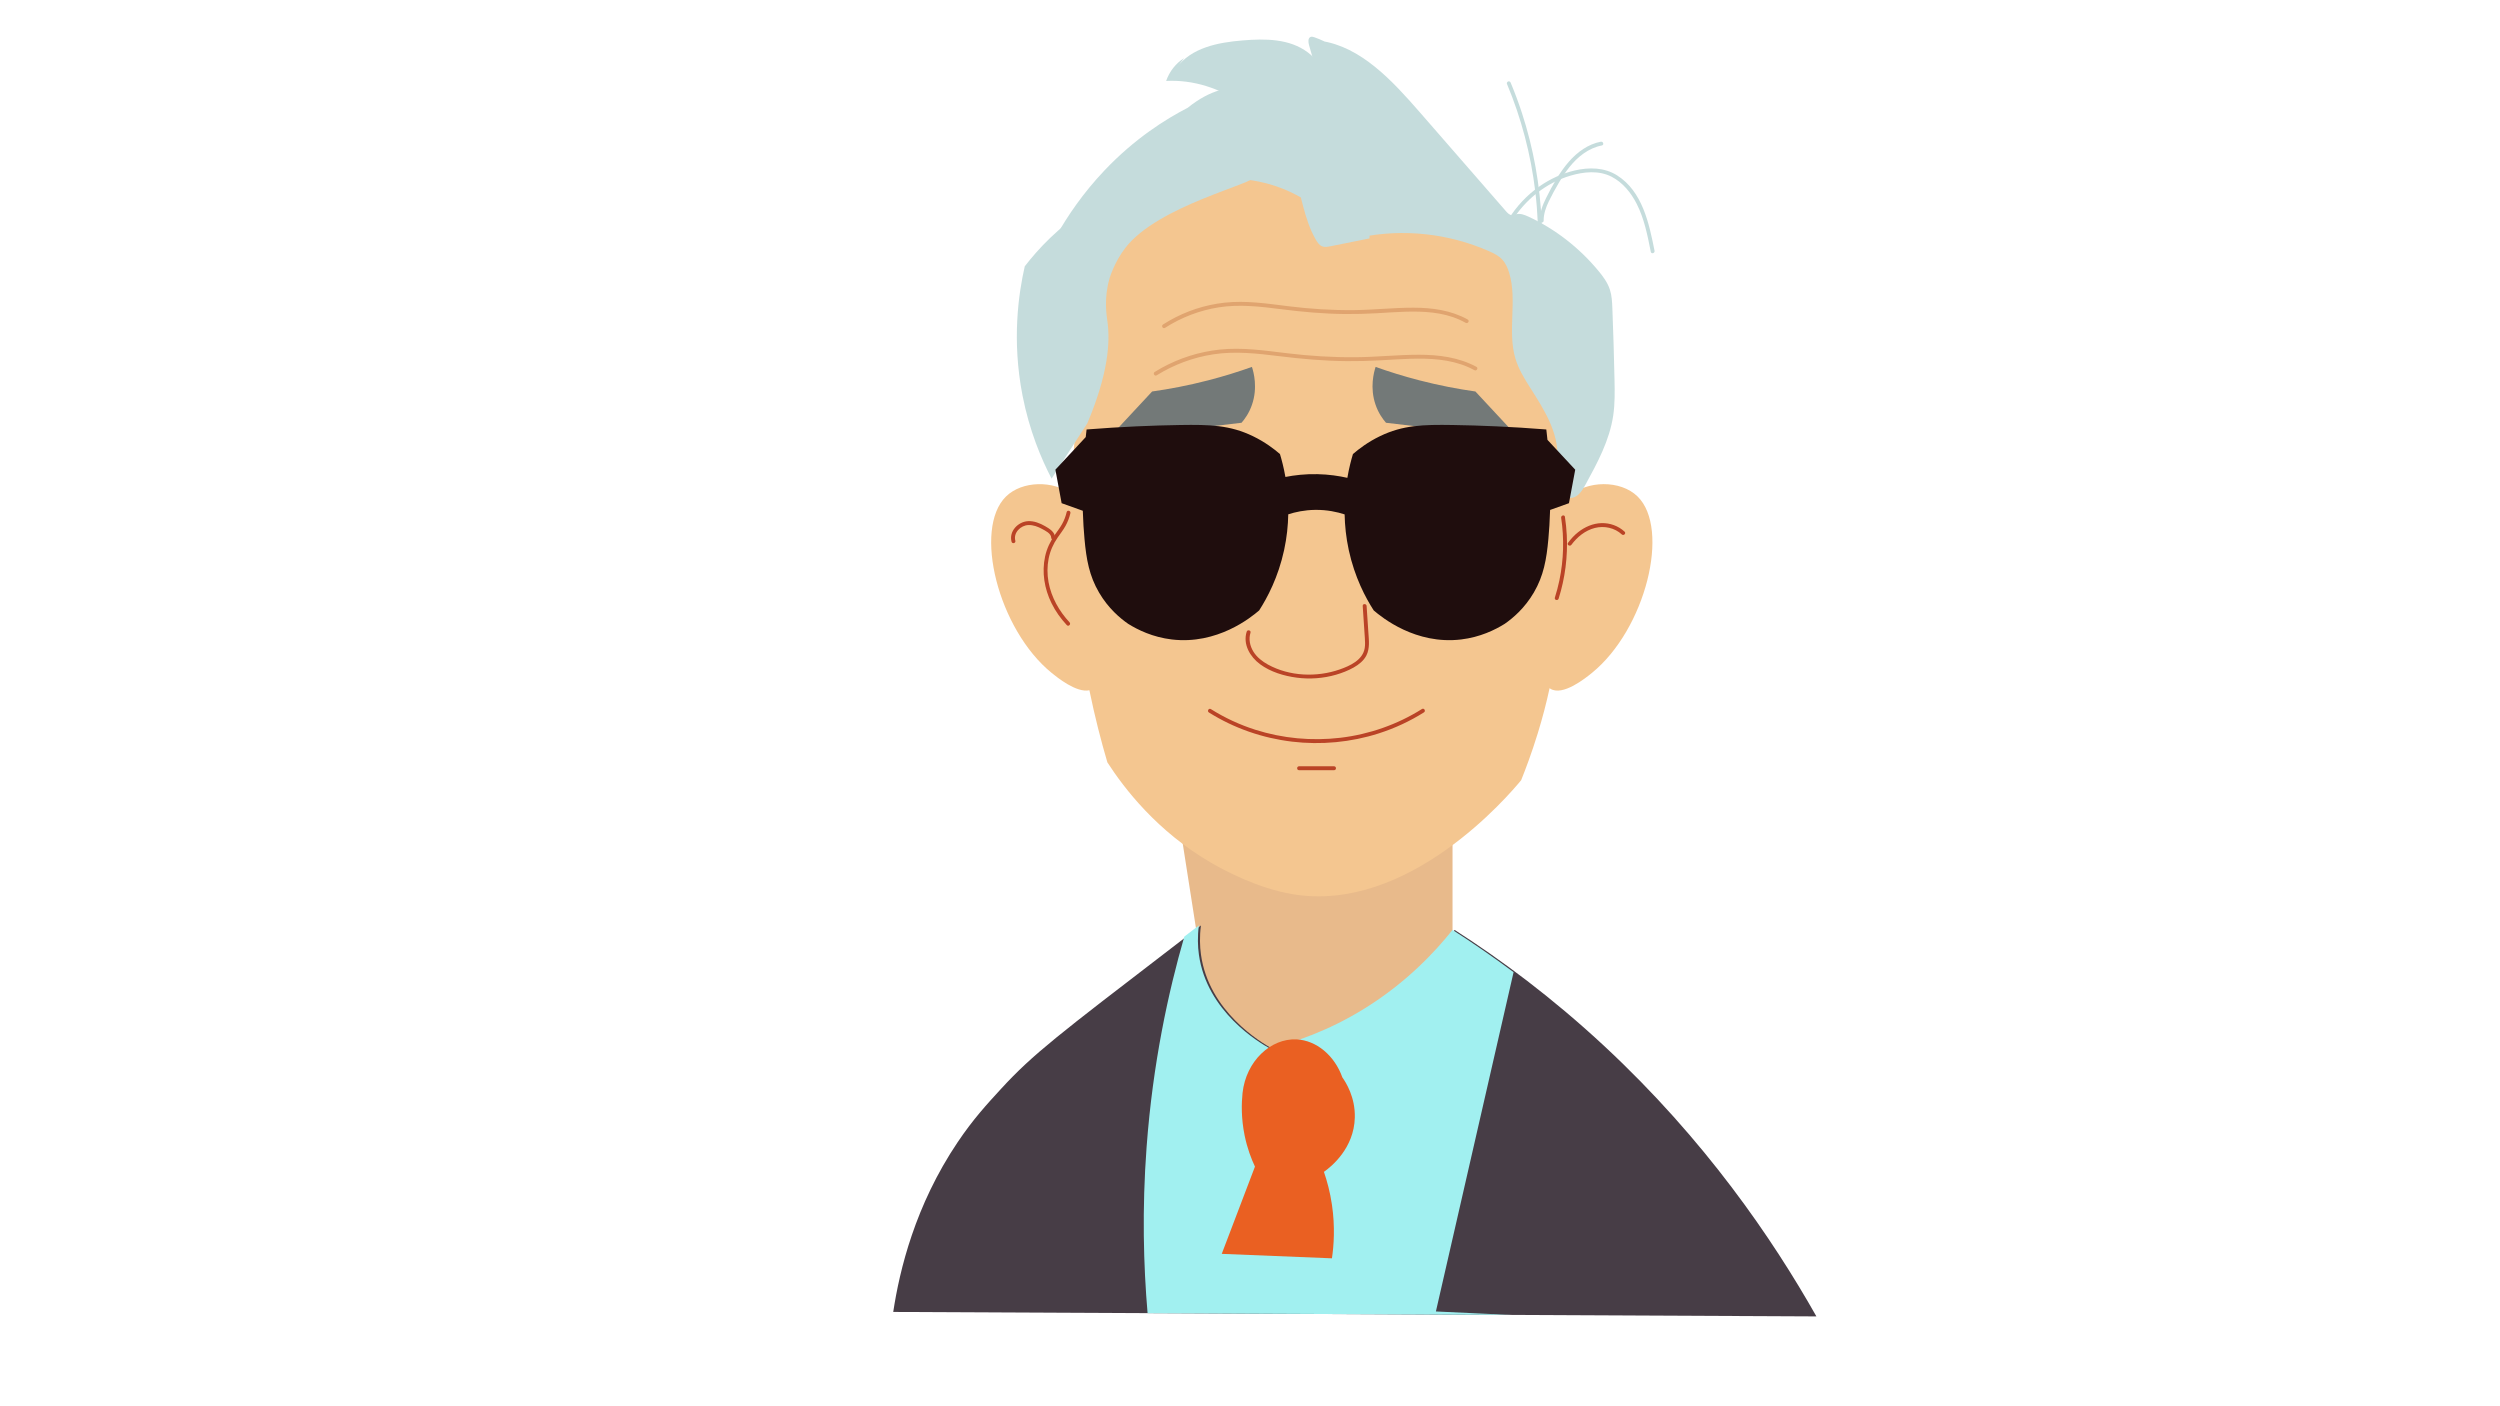 <?xml version="1.0" encoding="utf-8"?>
<!-- Generator: Adobe Illustrator 23.0.5, SVG Export Plug-In . SVG Version: 6.00 Build 0)  -->
<svg version="1.1" id="圖層_1" xmlns="http://www.w3.org/2000/svg" xmlns:xlink="http://www.w3.org/1999/xlink" x="0px" y="0px"
	 viewBox="0 0 1920 1080" style="enable-background:new 0 0 1920 1080;" xml:space="preserve">
<style type="text/css">
	.st0{fill:#E8BA8B;}
	.st1{fill:#F4C690;}
	.st2{fill:#737978;}
	.st3{fill:#BA4326;}
	.st4{fill:#E0A46F;}
	.st5{fill:#C5DCDC;}
	.st6{fill:#1F0D0D;}
	.st7{fill:#473D46;}
	.st8{fill:#A1F0F0;}
	.st9{fill:#EA6022;}
</style>
<path class="st0" d="M1115.55,832.56c-59.62-1.14-119.23-2.29-178.85-3.43c-10.11-64.63-20.23-129.26-30.34-193.88
	c69.73,0,139.46,0,209.19,0V832.56z"/>
<path class="st1" d="M1257.67,381.31c-13.13-12.87-39-12.42-52.7,0c-1.06,0.96-1.98,1.94-2.79,2.97
	c0.47-45.77-0.56-101.67-5.19-165.97c-11.79-12.9-89.51-95.18-204.4-85.79c-70.39,5.76-119.21,43.02-138.93,60.05
	c-13.61,43.63-28.85,108.05-30.61,186.91c-14.12-10.58-37.99-10.37-50.44,1.83c-25.33,24.82-6.16,102.04,35.13,135.55
	c4.09,3.32,19.04,15.45,28.91,13.26c4.21,20.51,9,39.05,13.81,55.37c13,20.08,38.18,53.07,79.84,77.21
	c9.32,5.4,35.15,19.44,62.28,24.02c89.14,15.05,166.55-76.44,175.65-87.5c3.37-8.35,8.06-20.73,12.77-36.03
	c3.64-11.83,6.62-23.28,9.09-34.68c0.16,0.12,0.32,0.25,0.49,0.36c9.5,6.2,27.4-8.33,31.94-12.01
	C1263.83,483.35,1283,406.13,1257.67,381.31z"/>
<path class="st2" d="M1166.65,336.7c-34.07-4-68.13-8.01-102.2-12.01c-2.47-2.83-5.77-7.36-7.98-13.73
	c-4.62-13.29-1.29-25.22,0-29.17c10.27,3.66,21.47,7.17,33.53,10.29c15.41,3.99,29.88,6.72,43.11,8.58
	C1144.3,312.68,1155.47,324.69,1166.65,336.7z"/>
<path class="st2" d="M851.3,336.7c34.07-4,68.13-8.01,102.2-12.01c2.47-2.83,5.77-7.36,7.98-13.73c4.62-13.29,1.29-25.22,0-29.17
	c-10.27,3.66-21.47,7.17-33.53,10.29c-15.41,3.99-29.88,6.72-43.11,8.58C873.65,312.68,862.48,324.69,851.3,336.7z"/>
<g>
	<g>
		<path class="st3" d="M957.46,485.12c-3.09,9.73,2.61,19.35,10.29,25.01c8.04,5.93,18.35,9.02,28.15,10.31
			c10.05,1.32,20.39,0.57,30.14-2.25c4.69-1.36,9.34-3.16,13.6-5.56c3.93-2.22,7.75-5.23,9.8-9.35c2.71-5.45,1.86-11.7,1.47-17.55
			c-0.45-6.78-0.9-13.57-1.35-20.35c-0.13-1.92-3.13-1.93-3,0c0.37,5.54,0.74,11.08,1.11,16.63c0.18,2.69,0.37,5.39,0.54,8.08
			c0.16,2.52,0.3,5.1-0.1,7.6c-1.48,9.24-11.31,13.68-19.2,16.44c-17.63,6.17-38.55,5.35-55.08-3.72c-4.42-2.42-8.58-5.65-11.24-10
			c-2.65-4.34-3.77-9.58-2.2-14.51C960.94,484.07,958.05,483.28,957.46,485.12L957.46,485.12z"/>
	</g>
</g>
<g>
	<g>
		<path class="st3" d="M928.44,547.18c19.29,12.13,41.21,19.69,63.82,22.4c22.3,2.67,45.2,0.53,66.59-6.32
			c12.2-3.9,23.91-9.33,34.75-16.16c1.63-1.03,0.13-3.62-1.51-2.59c-18.92,11.92-40.47,19.47-62.68,22.1
			c-21.93,2.59-44.36,0.53-65.41-6.19c-11.97-3.82-23.41-9.14-34.04-15.83C928.31,543.56,926.81,546.15,928.44,547.18L928.44,547.18
			z"/>
	</g>
</g>
<g>
	<g>
		<path class="st3" d="M997.66,591.51c8.97,0,17.94,0,26.91,0c1.93,0,1.93-3,0-3c-8.97,0-17.94,0-26.91,0
			C995.73,588.51,995.72,591.51,997.66,591.51L997.66,591.51z"/>
	</g>
</g>
<g>
	<g>
		<path class="st4" d="M894.72,251.8c12.51-8.01,26.57-13.44,41.26-15.76c15.88-2.5,31.9-0.62,47.72,1.4
			c16.44,2.1,32.89,3.59,49.47,3.73c8.11,0.07,16.22-0.15,24.31-0.61c7.18-0.41,14.36-0.94,21.54-1.16
			c14.12-0.43,28.79,0.27,41.87,6.14c1.63,0.73,3.22,1.54,4.78,2.41c1.69,0.94,3.2-1.65,1.51-2.59c-12.74-7.09-27.31-9.05-41.7-9.06
			c-15.23-0.01-30.41,1.71-45.65,1.87c-16.82,0.17-33.61-0.9-50.29-2.98c-16.3-2.03-32.74-4.55-49.19-2.73
			c-14.9,1.65-29.38,6.41-42.39,13.86c-1.61,0.92-3.2,1.89-4.77,2.89C891.59,250.24,893.09,252.84,894.72,251.8L894.72,251.8z"/>
	</g>
</g>
<g>
	<g>
		<path class="st4" d="M888.33,288.24c13.26-8.23,28.09-13.76,43.52-16.12c16.8-2.58,33.74-0.66,50.48,1.41
			c17.31,2.14,34.62,3.67,52.07,3.82c8.59,0.07,17.18-0.15,25.76-0.62c7.64-0.42,15.27-0.97,22.91-1.19
			c14.93-0.44,30.42,0.27,44.3,6.32c1.7,0.74,3.36,1.56,4.99,2.44c1.7,0.92,3.22-1.67,1.51-2.59c-13.53-7.31-28.93-9.27-44.1-9.27
			c-16.17,0-32.29,1.77-48.47,1.91c-17.69,0.16-35.34-0.94-52.89-3.07c-17.15-2.07-34.44-4.63-51.74-2.79
			c-15.66,1.67-30.92,6.5-44.7,14.13c-1.74,0.97-3.46,1.98-5.15,3.03C885.18,286.66,886.69,289.26,888.33,288.24L888.33,288.24z"/>
	</g>
</g>
<g>
	<g>
		<path class="st3" d="M779.78,415.29c-1.7-6.15,4.14-11.86,10.04-12.05c3.72-0.12,7.29,1.24,10.51,3c2.46,1.34,6.93,3.42,7,6.72
			c0.05,1.93,3.05,1.93,3,0c-0.11-4.4-4.31-6.91-7.7-8.87c-3.98-2.29-8.56-4.12-13.24-3.83c-7.67,0.48-14.68,7.93-12.5,15.83
			C777.4,417.94,780.3,417.16,779.78,415.29L779.78,415.29z"/>
	</g>
</g>
<g>
	<g>
		<path class="st3" d="M819.19,393.32c-0.75,3.2-1.89,6.27-3.5,9.14c-1.59,2.85-3.58,5.45-5.46,8.11
			c-3.61,5.12-6.27,10.67-7.6,16.82c-2.64,12.15-0.51,24.8,4.94,35.88c3.03,6.16,7.07,11.8,11.74,16.83
			c1.32,1.42,3.43-0.71,2.12-2.12c-8-8.62-14.01-19.22-16.15-30.87c-1.09-5.95-1.1-12.17,0.07-18.1c1.17-5.9,3.54-11.26,6.96-16.2
			c2.02-2.92,4.23-5.73,5.97-8.84c1.72-3.09,2.99-6.41,3.8-9.85C822.52,392.24,819.63,391.44,819.19,393.32L819.19,393.32z"/>
	</g>
</g>
<g>
	<g>
		<path class="st3" d="M1198.97,397.71c2.4,15.92,1.93,32.29-1.37,48.05c-0.93,4.46-2.1,8.88-3.47,13.22
			c-0.58,1.85,2.31,2.63,2.89,0.8c4.97-15.72,7.1-32.34,6.27-48.81c-0.24-4.71-0.73-9.4-1.43-14.06
			C1201.57,395.01,1198.68,395.82,1198.97,397.71L1198.97,397.71z"/>
	</g>
</g>
<g>
	<g>
		<path class="st3" d="M1206.83,418.42c4.44-6.03,10.66-11.08,18.02-12.95c7.22-1.83,15.19-0.13,20.71,4.97
			c1.42,1.31,3.54-0.81,2.12-2.12c-4.79-4.43-11.19-6.73-17.7-6.56c-6.61,0.17-12.79,2.89-17.94,6.94c-2.99,2.35-5.55,5.15-7.8,8.2
			C1203.09,418.46,1205.7,419.96,1206.83,418.42L1206.83,418.42z"/>
	</g>
</g>
<path class="st5" d="M835.09,325.05c-9.16,14.18-18.31,28.36-27.47,42.53c-7.97-15.3-17.06-36.84-22.32-63.8
	c-8.3-42.56-3.06-78.27,1.72-99.25c10.22-13.24,25.77-30.11,48.07-44.31c60.7-38.66,128-29.92,128.75-24.81
	c0.81,5.54-74.28,22.15-99.57,54.94c-8.39,10.88-12.02,23.04-12.02,23.04c-4.65,15.6-2.37,28.89-1.72,33.67
	C852.68,262.64,851.21,286.94,835.09,325.05z"/>
<path class="st5" d="M916.99,141.1c-35.13,13.15-70.26,26.31-105.39,39.46c8.15-14.41,19.97-32.11,36.73-49.76
	c23.19-24.43,46.8-39.24,63.87-48.04c18.17-14.76,32.95-15.74,39.92-15.44c35.8,1.55,71.5,45.9,79.84,111.53
	c-7.75-9.03-29.84-32.33-65.47-39.46C945.37,135.16,927.64,138.25,916.99,141.1z"/>
<g>
	<g>
		<path class="st5" d="M892.52,468c2.97-6.63,9.49-9.98,16.13-12.04c3.87-1.2,7.84-2.03,11.78-2.92c4.8-1.08,9.61-2.11,14.47-2.92
			c5.57-0.93,11.2-1.54,16.85-1.64c-0.48-0.63-0.96-1.27-1.45-1.9c-0.86,3.24-3.39,5.65-6.44,6.92c-3.78,1.57-8.05,1.24-12.02,0.87
			c-9.08-0.86-18.12-1.21-27.23-0.66c-1.92,0.12-1.93,3.12,0,3c4.93-0.3,9.87-0.38,14.81-0.22c4.94,0.16,9.83,0.75,14.76,1.07
			c4.19,0.28,8.51,0.02,12.28-1.99c3.24-1.73,5.79-4.61,6.74-8.2c0.25-0.93-0.46-1.92-1.45-1.9c-10.45,0.18-20.76,2.13-30.93,4.4
			c-7.71,1.72-15.98,3.16-22.75,7.48c-3.51,2.24-6.43,5.29-8.14,9.11C889.15,468.23,891.73,469.76,892.52,468L892.52,468z"/>
	</g>
</g>
<g>
	<path class="st5" d="M903.35,52.28c11.65-15.84,32.27-19.69,51-21.24c17.25-1.42,35.93-1.45,50.09,9.22
		c12.8,9.65,19.3,26.09,25.12,41.68c12.11,32.43,24.21,66.27,22.22,101.16c-10.03,2.02-20.05,4.03-30.08,6.05
		c-2.11,0.42-4.34,0.84-6.34,0.02c-2.15-0.88-3.61-3.02-4.83-5.12c-9.25-16.02-11.16-35.57-17.36-53.2
		c-14.69-41.79-56.05-70.91-97.58-68.68c2.54-7.31,7.5-13.61,13.79-17.5"/>
</g>
<g>
	<path class="st5" d="M1014.2,31.36c31.06,4.47,55.03,30.54,76.44,55.12c21.95,25.21,43.9,50.41,65.85,75.62
		c1.31,1.51,2.85,3.13,4.77,3.17c1.09,0.02,2.13-0.48,3.19-0.75c3.18-0.81,6.47,0.5,9.48,1.89c20.47,9.48,38.97,23.84,53.78,41.75
		c3.55,4.29,6.95,8.91,8.7,14.34c1.48,4.6,1.7,9.53,1.89,14.39c0.72,18.34,1.27,36.68,1.65,55.03c0.19,9.07,0.33,18.19-0.99,27.15
		c-2.83,19.14-12.13,36.35-21.27,53.06c-2.43,4.44-5.46,9.35-10.19,10.15c-5.93,1.01-11.01-5.31-12.09-11.65
		c-1.08-6.34,0.47-12.82,0.72-19.26c0.75-19.63-10.48-37.15-20.8-53.37c-4.52-7.11-9.02-14.4-11.48-22.59
		c-6.33-21.04,1.56-44.72-4.76-65.77c-1.15-3.84-2.82-7.6-5.49-10.44c-2.7-2.87-6.25-4.61-9.77-6.17
		c-31.26-13.84-66.3-17.61-99.5-10.71c0.62-10.82,1.22-21.81-0.89-32.41c-1.85-9.31-5.73-17.98-9.29-26.69
		c-11.7-28.63-20.26-58.6-28.79-88.49c-0.64-2.26-0.94-5.4,1.09-6.32c0.95-0.43,2.04-0.12,3.02,0.22c4.96,1.72,9.74,4.03,14.23,6.87
		"/>
</g>
<path class="st6" d="M1209.77,360.72c-7.11-7.64-14.21-15.27-21.32-22.91c-0.27-2.62-0.55-5.27-0.88-7.98
	c-26.85-2.13-50.97-3.1-71.86-3.43c-22.76-0.37-38.28,0.07-55.89,8.58c-9.28,4.48-16.23,9.81-20.76,13.73
	c-1.34,4.42-2.99,10.66-4.29,18.27c-6.43-1.46-14.19-2.64-23.01-2.83c-9.39-0.2-17.67,0.79-24.57,2.15
	c-1.28-7.3-2.88-13.3-4.18-17.59c-4.53-3.92-11.48-9.24-20.76-13.73c-17.61-8.51-33.13-8.95-55.89-8.58
	c-20.89,0.34-45.01,1.3-71.86,3.43c-0.24,1.98-0.45,3.92-0.66,5.85c-7.77,8.34-15.53,16.69-23.3,25.03
	c1.6,8.58,3.19,17.16,4.79,25.74c5.42,1.94,10.84,3.88,16.26,5.82c0.25,8.21,0.74,15.46,1.3,21.63
	c1.43,15.72,3.64,28.31,11.18,41.18c7.15,12.21,16.22,19.76,22.36,24.02c7.41,4.62,18.85,10.26,33.53,12.01
	c34.83,4.15,60.71-16.83,67.07-22.31c6.28-9.76,14.62-25.39,19.16-46.33c2.11-9.72,3.02-18.94,3.19-27.48
	c5.37-1.74,12.43-3.31,20.76-3.41c9.14-0.1,16.82,1.61,22.52,3.47c0.18,8.52,1.09,17.72,3.19,27.42
	c4.54,20.93,12.89,36.57,19.16,46.33c6.36,5.47,32.24,26.46,67.07,22.31c14.68-1.75,26.13-7.39,33.53-12.01
	c6.13-4.26,15.2-11.81,22.36-24.02c7.53-12.86,9.75-25.46,11.18-41.18c0.58-6.33,1.07-13.79,1.32-22.26
	c4.83-1.73,9.66-3.46,14.49-5.19C1206.57,377.88,1208.17,369.3,1209.77,360.72z"/>
<g>
	<g>
		<path class="st5" d="M1161.17,169.78c10.22-16.49,26.29-29.39,44.98-34.89c10.23-3.01,21.75-4.19,31.55,0.84
			c8.61,4.42,14.96,12.34,19.29,20.84c5.84,11.47,8.32,24.32,10.81,36.84c0.38,1.89,3.27,1.09,2.89-0.8
			c-4.16-20.94-9.28-45.59-28.74-57.91c-9.83-6.22-21.55-6.34-32.58-3.77c-9.74,2.27-19.01,6.55-27.19,12.29
			c-9.47,6.65-17.5,15.2-23.59,25.04C1157.56,169.91,1160.15,171.42,1161.17,169.78L1161.17,169.78z"/>
	</g>
</g>
<g>
	<g>
		<path class="st5" d="M1185.52,169.48c-0.03-5.28,1.76-10.27,4.03-14.96c2.25-4.67,4.78-9.23,7.39-13.71
			c5.03-8.62,10.99-17.08,19.24-22.92c4.24-2.99,8.94-5.2,14.06-6.17c1.89-0.36,1.09-3.25-0.8-2.89
			c-9.75,1.85-18.16,8.03-24.57,15.39c-7.16,8.23-12.57,18.05-17.42,27.77c-2.73,5.47-4.96,11.28-4.93,17.48
			C1182.53,171.41,1185.53,171.41,1185.52,169.48L1185.52,169.48z"/>
	</g>
</g>
<g>
	<g>
		<path class="st5" d="M1157.32,64.36c11.04,26.39,18.4,54.34,21.78,82.75c0.95,8.02,1.59,16.08,1.93,24.14c0.08,1.92,3.08,1.93,3,0
			c-1.19-28.77-6.3-57.39-15.27-84.76c-2.54-7.75-5.39-15.4-8.54-22.93c-0.32-0.75-0.99-1.27-1.85-1.05
			C1157.66,62.71,1157.01,63.62,1157.32,64.36L1157.32,64.36z"/>
	</g>
</g>
<path class="st7" d="M1395,1011c-236.33-1.14-472.67-2.29-709-3.43c4.9-32.23,16.78-81.79,49.5-130.4
	c11.85-17.61,22.37-29.04,33.53-41.18c24.32-26.44,44.07-41.43,130.94-108.09c2.18-1.68,20.22-15.52,22.36-17.16
	c-1.14,8.6-0.85,16.09,0,22.31c6.05,43.99,46.53,67.7,54.29,72.06c18.83-4.54,45.15-13.24,73.45-30.88
	c31.96-19.92,53.75-43.32,67.07-60.05c35.45,22.72,74.83,51.88,114.97,89.22C1309.53,875.41,1361.32,951.4,1395,1011z"/>
<path class="st8" d="M1162.43,746.62c-16.17-12.05-31.88-22.83-46.88-32.45c-13.31,16.73-35.11,40.13-67.07,60.05
	c-28.31,17.64-54.63,26.35-73.45,30.88c-7.76-4.36-48.24-28.07-54.29-72.06c-0.85-6.21-1.14-13.71,0-22.31
	c-1.07,0.82-6.12,4.7-11.18,8.58c-12.29,42.56-24.18,97.17-28.96,161.44c-3.58,48.11-2.4,91.22,0.74,127.76
	c92.86,0.45,185.72,0.9,278.58,1.35c-19.05-0.88-38.1-1.77-57.15-2.65C1122.66,920.35,1142.55,833.48,1162.43,746.62z"/>
<path class="st9" d="M1040.5,858.3c0.4-15.65-6.82-26.97-9.58-30.88c-6-16.86-19.96-28.43-35.13-29.17
	c-19.7-0.96-38.81,16.48-41.52,41.18c-0.81,7.88-1.11,19.32,1.6,32.6c2.02,9.89,5.12,17.95,7.94,23.93
	c-8.5,22.33-17.01,44.67-25.51,67c28.21,1.14,56.42,2.29,84.63,3.43c1.44-9.76,2.51-24.15,0-41.18c-1.43-9.68-3.71-18.13-6.16-25.23
	C1022.59,895.91,1039.9,881.81,1040.5,858.3z"/>
</svg>
